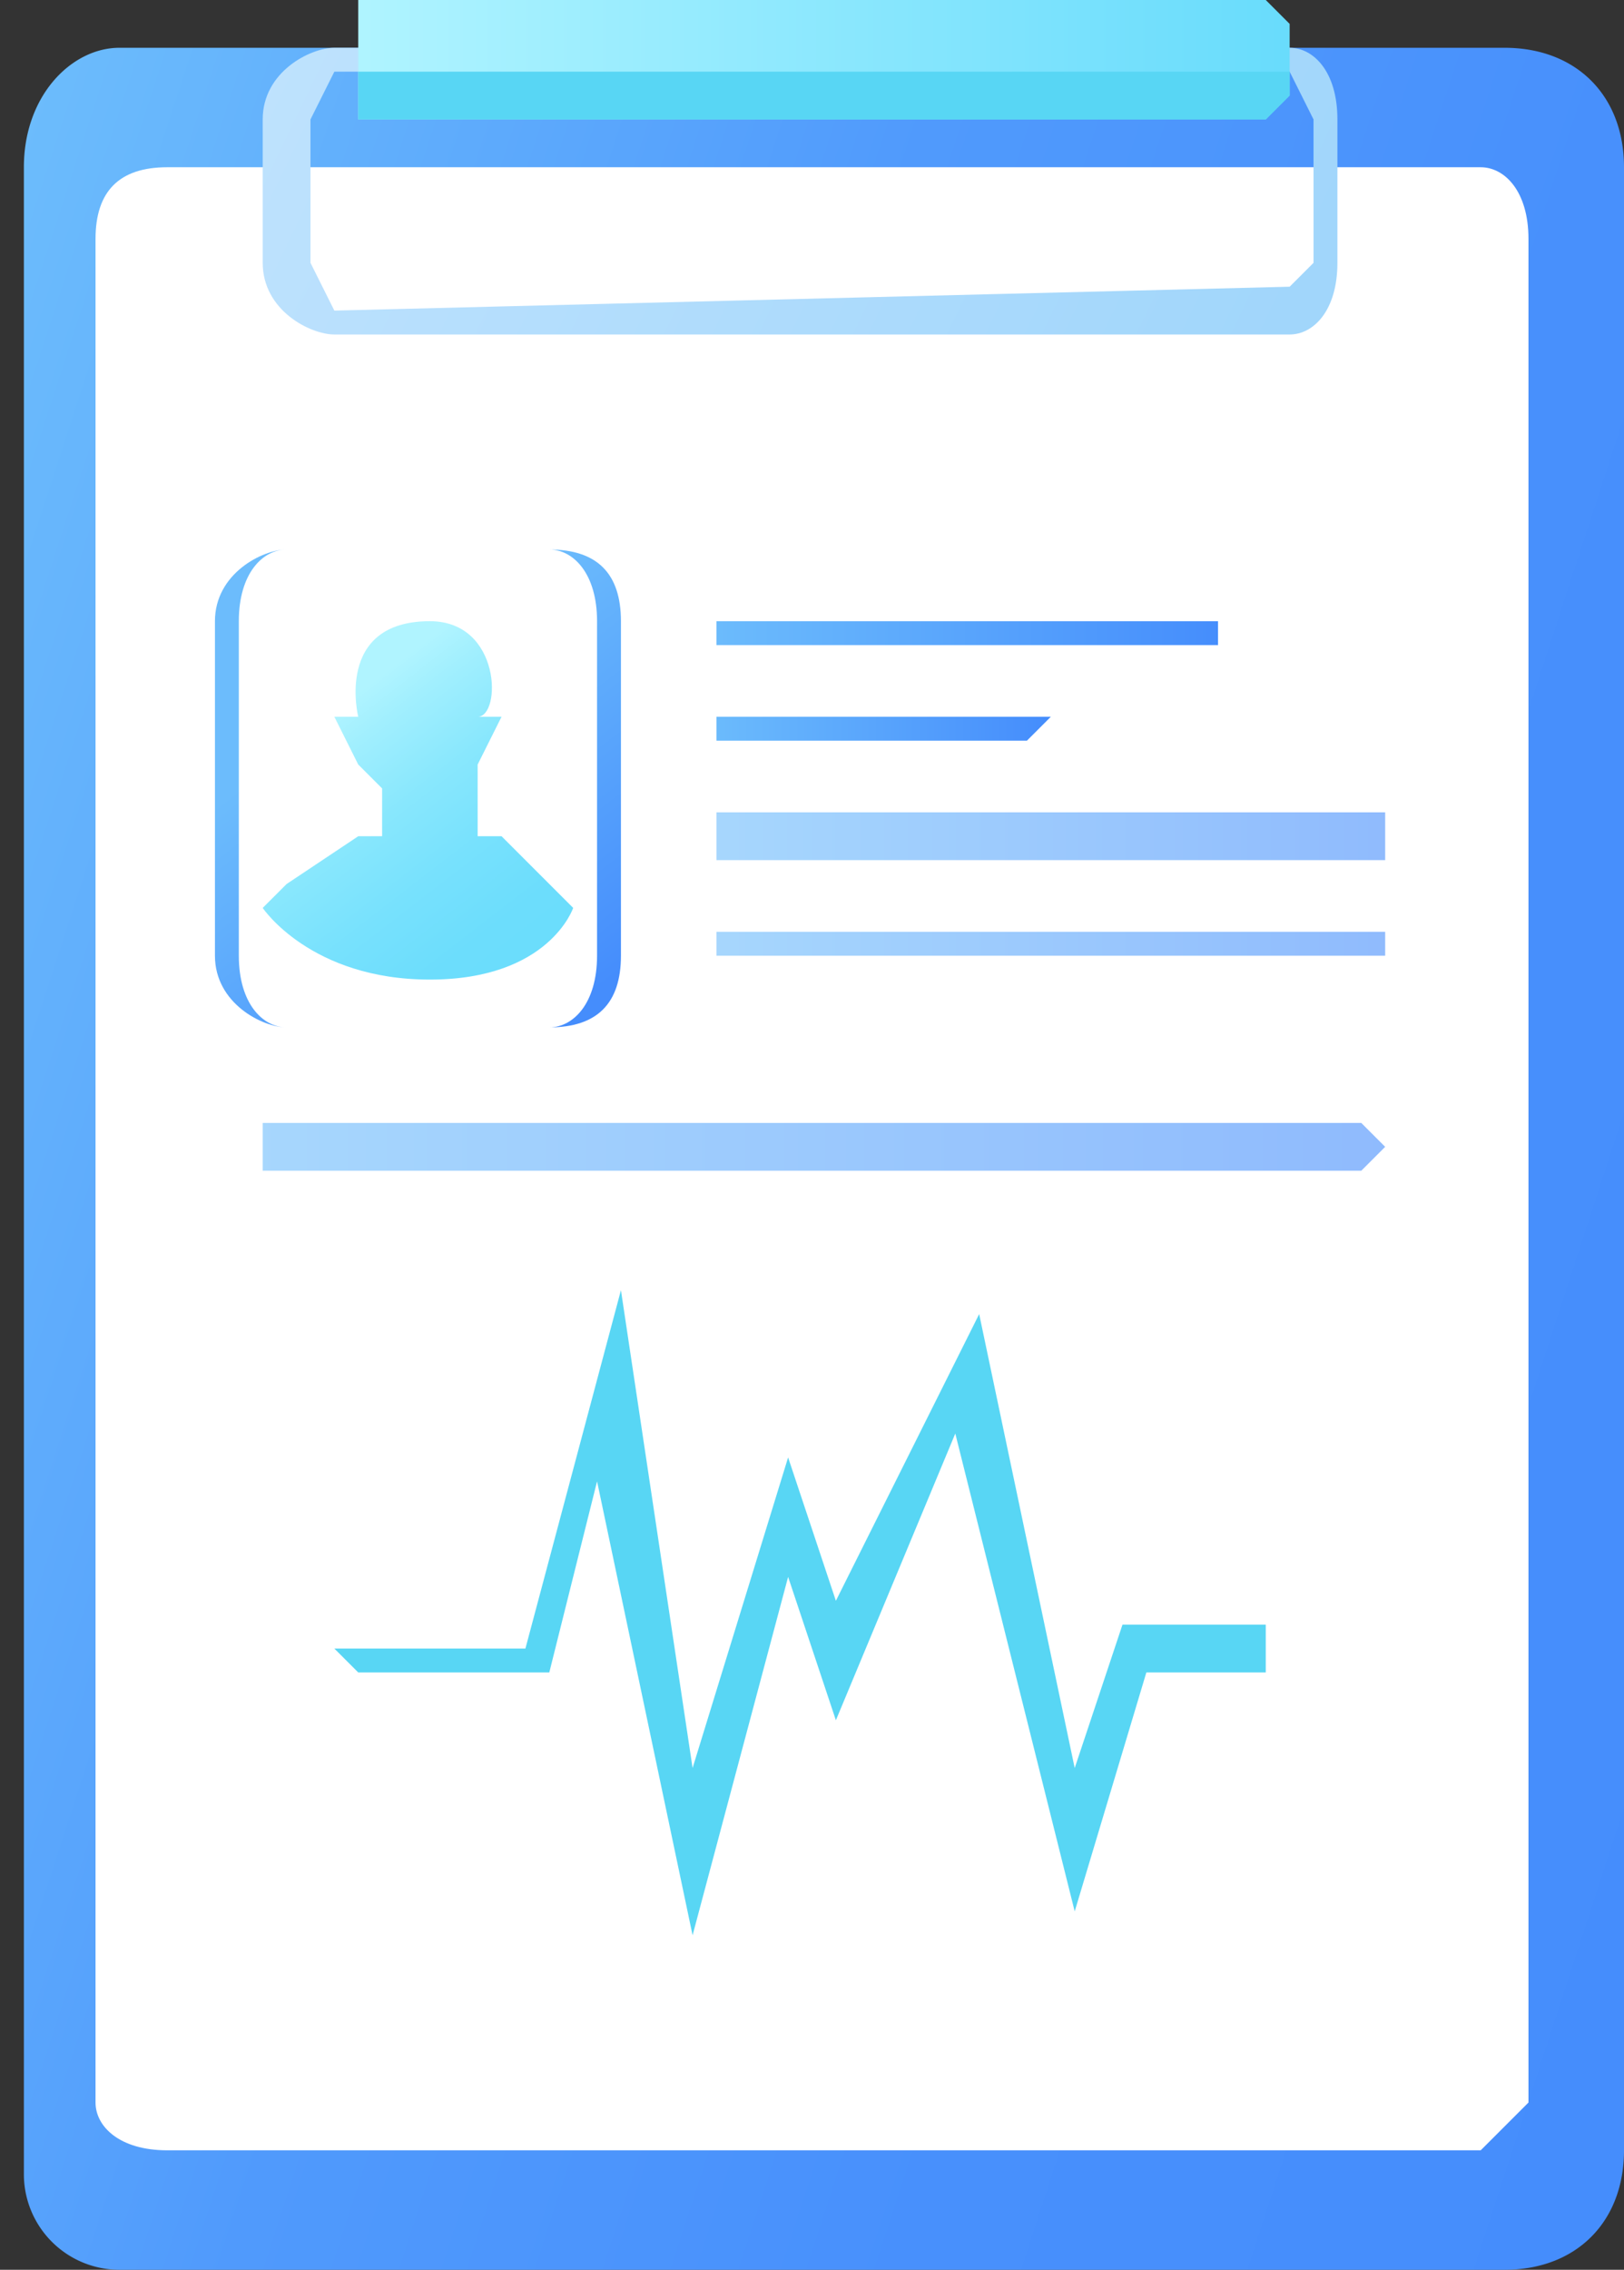 <svg width="68" height="95" fill="none" xmlns="http://www.w3.org/2000/svg"><rect width="100%" height="100%" fill="#333333" stroke="none"/><g clip-path="url(#a)"><path d="M68 90c0 3-2 5-5 5H5a4 4 0 0 1-4-4V7c0-3 2-5 4-5h58c3 0 5 2 5 5v83Z" fill="url(#b)"/><path d="M62 90H7c-2 0-3-1-3-2V10c0-2 1-3 3-3h55c1 0 2 1 2 3v78l-2 2Z" fill="#fff"/><path d="M54 14H14c-1 0-3-1-3-3V5c0-2 2-3 3-3h40c1 0 2 1 2 3v6c0 2-1 3-2 3ZM14 3l-1 2v6l1 2 40-1 1-1V5l-1-2H14Z" fill="url(#c)"/><path d="M53 5H15V0h38l1 1v3l-1 1Z" fill="url(#d)"/><path d="M15 5h38l1-1V3H15v2ZM29 81l-4-19-2 8h-8l-1-1h8l4-15 3 20 4-13 2 6 6-12 4 19 2-6h6v2h-5l-3 10-5-20-5 12-2-6-4 15Z" fill="#58D6F4"/><path d="M23 43H12c-1 0-3-1-3-3V26c0-2 2-3 3-3h11c2 0 3 1 3 3v14c0 2-1 3-3 3ZM12 23c-1 0-2 1-2 3v14c0 2 1 3 2 3h11c1 0 2-1 2-3V26c0-2-1-3-2-3H12Z" fill="url(#e)"/><path d="M18 41c5 0 6-3 6-3l-1-1-2-2h-1v-3l1-2h-1c1 0 1-4-2-4-4 0-3 4-3 4h-1l1 2 1 1v2h-1l-3 2-1 1s2 3 7 3Z" fill="url(#f)"/><path d="M51 27H30v-1h21v1Z" fill="url(#g)"/><path d="M43 31H30v-1h14l-1 1Z" fill="url(#h)"/><path opacity=".6" d="M58 36H30v-2h28v2Z" fill="url(#i)"/><path opacity=".6" d="M57 49H11v-2h46l1 1-1 1Z" fill="url(#j)"/><path opacity=".6" d="M58 40H30v-1h28v1Z" fill="url(#k)"/></g><defs><linearGradient id="b" x1="-8.7" y1="34.7" x2="77" y2="62.6" gradientUnits="userSpaceOnUse"><stop stop-color="#6CBCFC"/><stop offset=".2" stop-color="#5EABFC"/><stop offset=".4" stop-color="#509AFC"/><stop offset=".7" stop-color="#4890FC"/><stop offset="1" stop-color="#458DFC"/></linearGradient><linearGradient id="c" x1="-4.6" y1="-21.4" x2="56.4" y2="8" gradientUnits="userSpaceOnUse"><stop stop-color="#CFE9FF"/><stop offset="1" stop-color="#A1D6FB"/></linearGradient><linearGradient id="d" x1="14.7" y1="2.6" x2="53.6" y2="2.6" gradientUnits="userSpaceOnUse"><stop stop-color="#B0F4FF"/><stop offset="1" stop-color="#69DCFC"/></linearGradient><linearGradient id="e" x1="14.8" y1="29.2" x2="24.6" y2="41.8" gradientUnits="userSpaceOnUse"><stop stop-color="#6CBCFC"/><stop offset="1" stop-color="#458DFC"/></linearGradient><linearGradient id="f" x1="13.7" y1="30" x2="23.5" y2="42.7" gradientUnits="userSpaceOnUse"><stop stop-color="#B0F4FF"/><stop offset=".1" stop-color="#A1EFFE"/><stop offset=".3" stop-color="#88E7FD"/><stop offset=".5" stop-color="#77E1FD"/><stop offset=".7" stop-color="#6CDDFC"/><stop offset="1" stop-color="#69DCFC"/></linearGradient><linearGradient id="g" x1="29.6" y1="26.6" x2="51.2" y2="26.6" gradientUnits="userSpaceOnUse"><stop stop-color="#6CBCFC"/><stop offset="1" stop-color="#458DFC"/></linearGradient><linearGradient id="h" x1="29.6" y1="30.4" x2="43.8" y2="30.4" gradientUnits="userSpaceOnUse"><stop stop-color="#6CBCFC"/><stop offset="1" stop-color="#458DFC"/></linearGradient><linearGradient id="i" x1="29.6" y1="35" x2="58.2" y2="35" gradientUnits="userSpaceOnUse"><stop stop-color="#6CBCFC"/><stop offset="1" stop-color="#458DFC"/></linearGradient><linearGradient id="j" x1="10.7" y1="47.9" x2="57.7" y2="47.9" gradientUnits="userSpaceOnUse"><stop stop-color="#6CBCFC"/><stop offset="1" stop-color="#458DFC"/></linearGradient><linearGradient id="k" x1="29.6" y1="39.5" x2="58.2" y2="39.5" gradientUnits="userSpaceOnUse"><stop stop-color="#6CBCFC"/><stop offset="1" stop-color="#458DFC"/></linearGradient><clipPath id="a"><path fill="#fff" transform="translate(1)" d="M0 0h67v95H0z"/></clipPath></defs></svg>